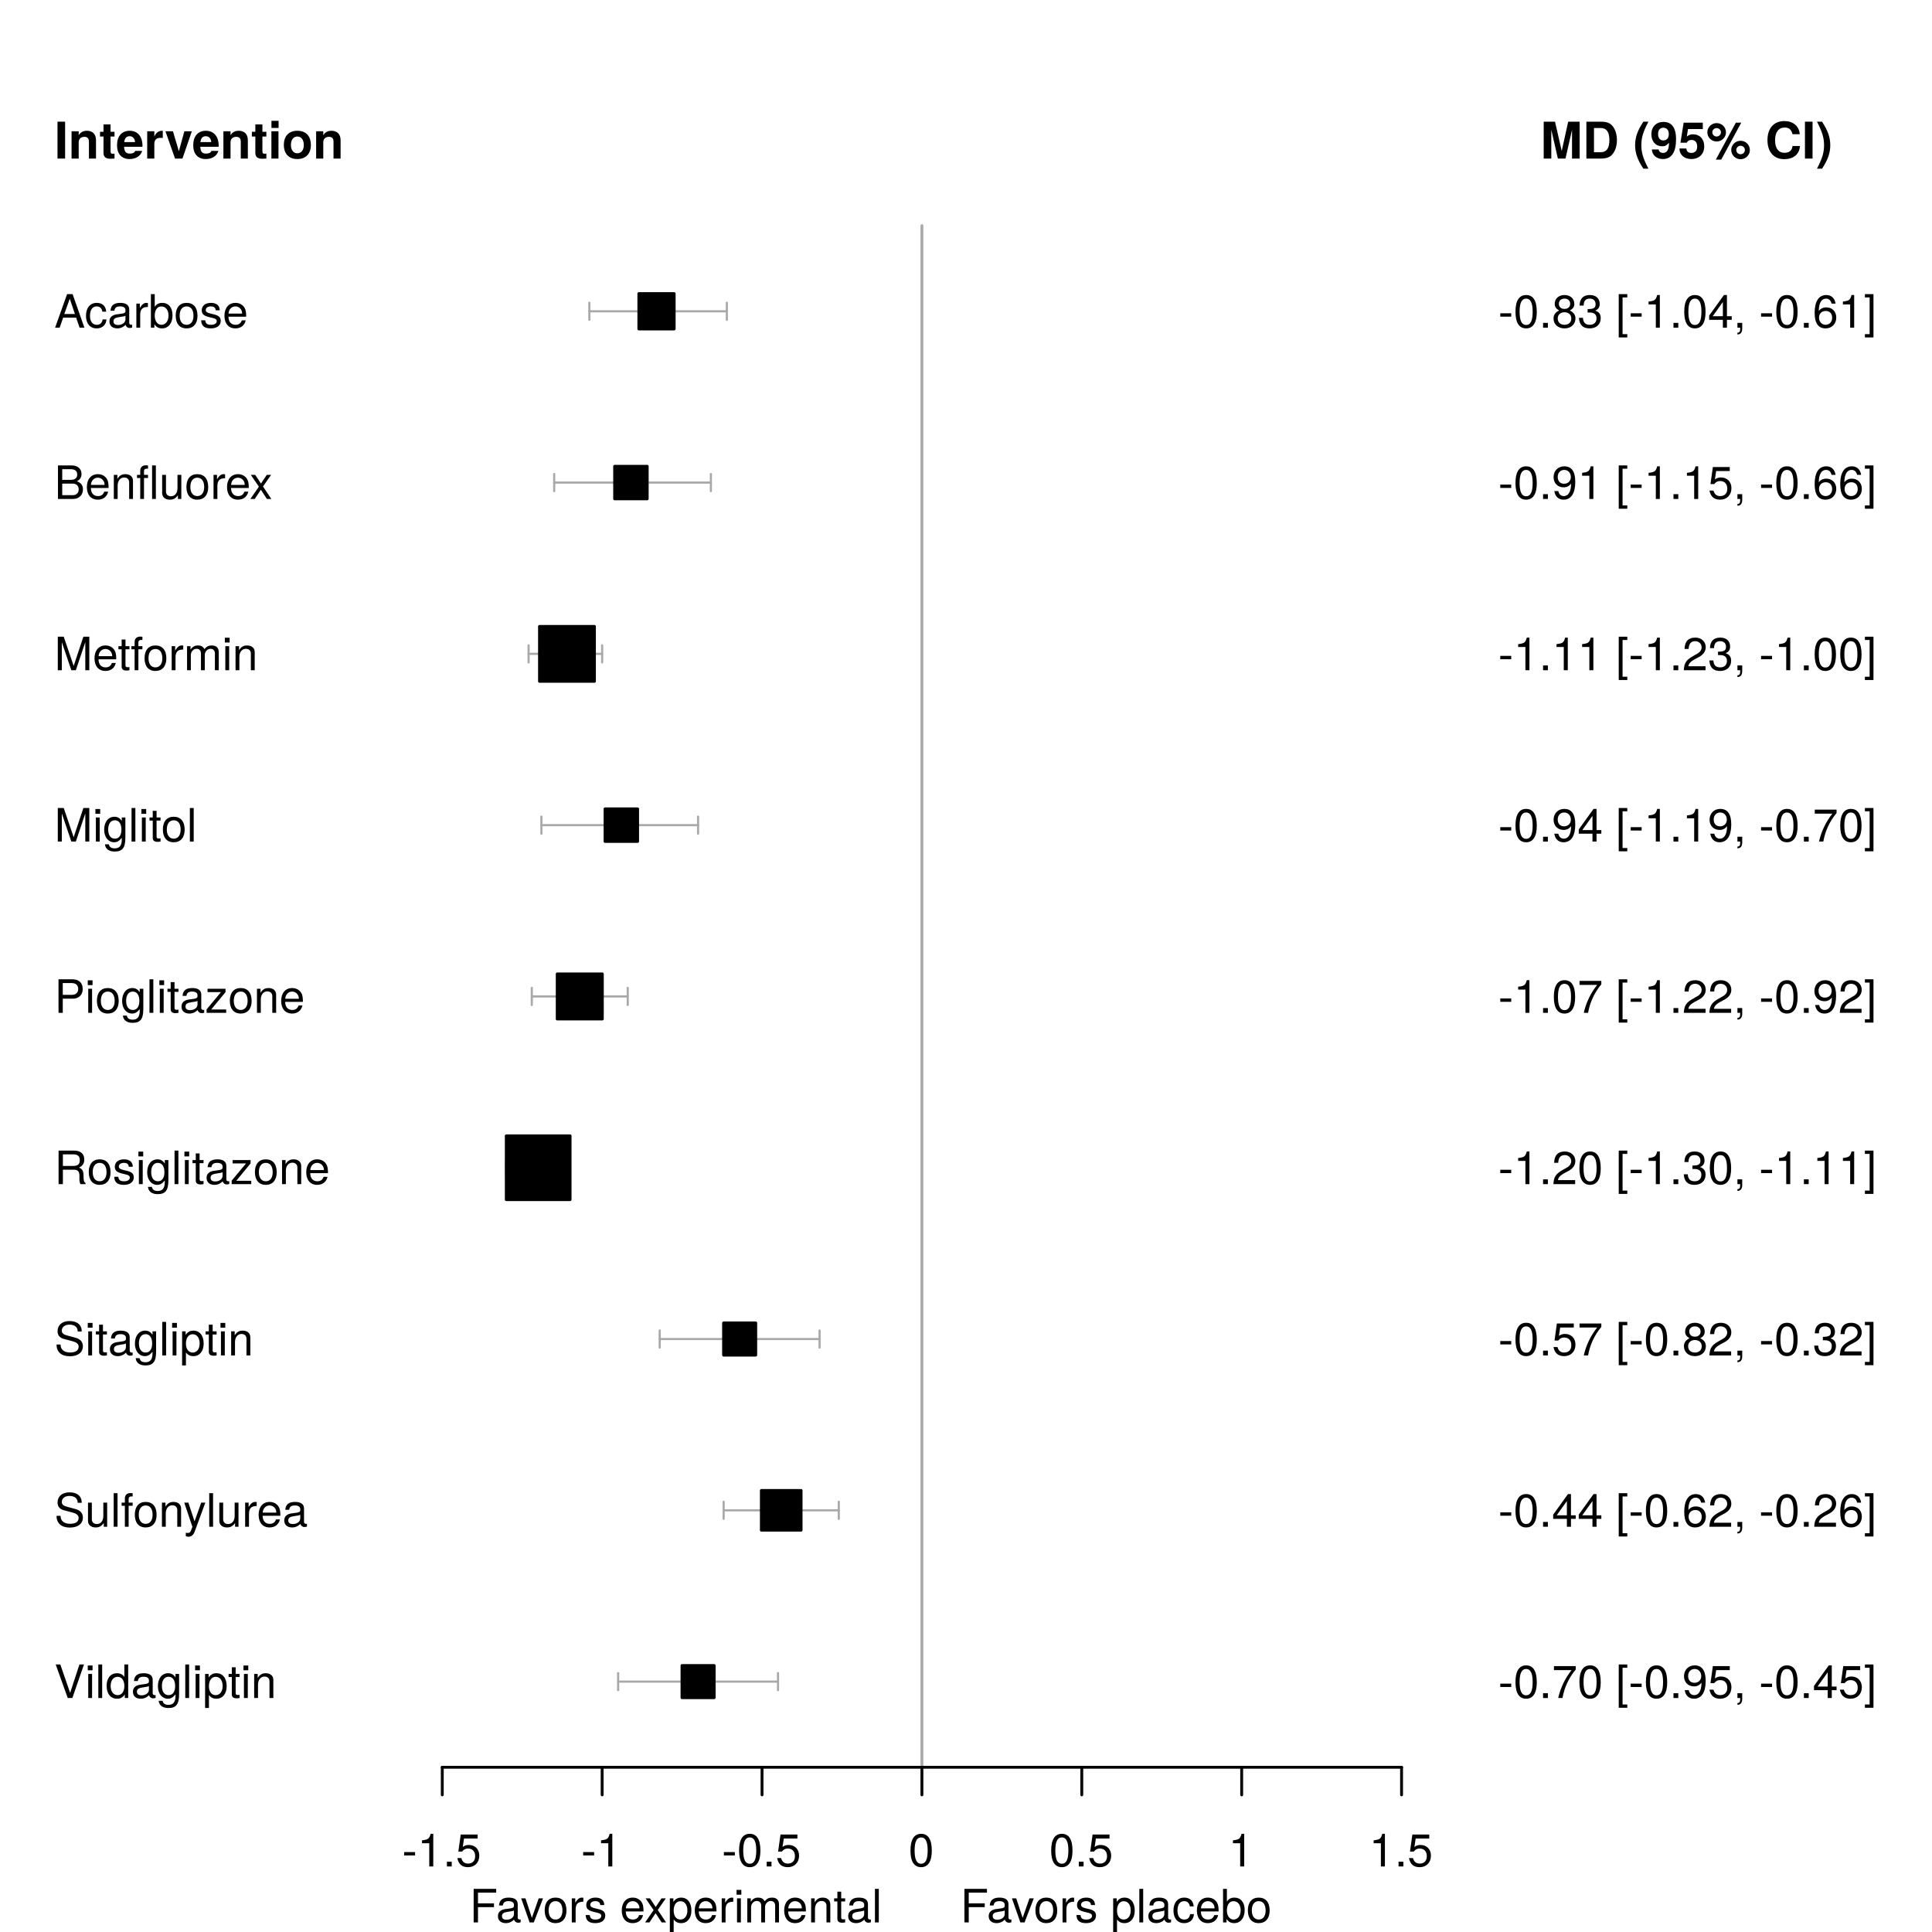 <?xml version="1.0" encoding="UTF-8"?>
<svg xmlns="http://www.w3.org/2000/svg" xmlns:xlink="http://www.w3.org/1999/xlink" width="504pt" height="504pt" viewBox="0 0 504 504" version="1.1">
<defs>
<g>
<symbol overflow="visible" id="glyph0-0">
<path style="stroke:none;" d=""/>
</symbol>
<symbol overflow="visible" id="glyph0-1">
<path style="stroke:none;" d="M 2.812 0 L 2.812 -9.625 L 0.828 -9.625 L 0.828 0 Z M 2.812 0 "/>
</symbol>
<symbol overflow="visible" id="glyph0-2">
<path style="stroke:none;" d="M 7.203 0 L 7.203 -4.781 C 7.203 -6.344 6.344 -7.25 4.812 -7.25 C 3.859 -7.25 3.203 -6.891 2.688 -6.094 L 2.688 -7.125 L 0.828 -7.125 L 0.828 0 L 2.688 0 L 2.688 -4.281 C 2.688 -5.125 3.281 -5.672 4.172 -5.672 C 4.969 -5.672 5.359 -5.234 5.359 -4.391 L 5.359 0 Z M 7.203 0 "/>
</symbol>
<symbol overflow="visible" id="glyph0-3">
<path style="stroke:none;" d="M 3.969 0 L 3.969 -1.297 C 3.797 -1.266 3.688 -1.25 3.547 -1.25 C 3.062 -1.25 2.938 -1.406 2.938 -2.031 L 2.938 -5.75 L 3.969 -5.75 L 3.969 -6.984 L 2.938 -6.984 L 2.938 -8.906 L 1.094 -8.906 L 1.094 -6.984 L 0.188 -6.984 L 0.188 -5.75 L 1.094 -5.75 L 1.094 -1.531 C 1.094 -0.406 1.688 0.047 2.906 0.047 C 3.312 0.047 3.641 0.016 3.969 0 Z M 3.969 0 "/>
</symbol>
<symbol overflow="visible" id="glyph0-4">
<path style="stroke:none;" d="M 6.938 -3.297 C 6.938 -5.75 5.688 -7.25 3.594 -7.25 C 1.547 -7.25 0.297 -5.859 0.297 -3.469 C 0.297 -1.188 1.531 0.125 3.547 0.125 C 5.156 0.125 6.438 -0.609 6.859 -2 L 5.031 -2 C 4.875 -1.484 4.297 -1.297 3.625 -1.297 C 2.75 -1.297 2.188 -1.688 2.141 -3.078 L 6.922 -3.078 Z M 5 -4.297 L 2.172 -4.297 C 2.281 -5.297 2.75 -5.828 3.562 -5.828 C 4.359 -5.828 4.906 -5.328 5 -4.297 Z M 5 -4.297 "/>
</symbol>
<symbol overflow="visible" id="glyph0-5">
<path style="stroke:none;" d="M 4.891 -5.359 L 4.891 -7.234 C 4.781 -7.25 4.719 -7.25 4.656 -7.25 C 3.812 -7.25 3.078 -6.688 2.688 -5.734 L 2.688 -7.125 L 0.828 -7.125 L 0.828 0 L 2.688 0 L 2.688 -3.797 C 2.688 -4.875 3.219 -5.406 4.297 -5.406 C 4.5 -5.406 4.641 -5.406 4.891 -5.359 Z M 4.891 -5.359 "/>
</symbol>
<symbol overflow="visible" id="glyph0-6">
<path style="stroke:none;" d="M 7.078 -7.125 L 5.125 -7.125 L 3.688 -1.922 L 2.141 -7.125 L 0.188 -7.125 L 2.688 0 L 4.625 0 Z M 7.078 -7.125 "/>
</symbol>
<symbol overflow="visible" id="glyph0-7">
<path style="stroke:none;" d="M 2.734 0 L 2.734 -7.125 L 0.891 -7.125 L 0.891 0 Z M 2.766 -7.984 L 2.766 -9.844 L 0.906 -9.844 L 0.906 -7.984 Z M 2.766 -7.984 "/>
</symbol>
<symbol overflow="visible" id="glyph0-8">
<path style="stroke:none;" d="M 7.516 -3.516 C 7.516 -5.922 6.203 -7.25 3.969 -7.25 C 1.797 -7.25 0.469 -5.906 0.469 -3.562 C 0.469 -1.219 1.797 0.125 3.984 0.125 C 6.156 0.125 7.516 -1.234 7.516 -3.516 Z M 5.672 -3.531 C 5.672 -2.203 4.984 -1.375 3.984 -1.375 C 2.984 -1.375 2.312 -2.203 2.312 -3.562 C 2.312 -4.922 2.984 -5.75 3.984 -5.75 C 5 -5.75 5.672 -4.938 5.672 -3.531 Z M 5.672 -3.531 "/>
</symbol>
<symbol overflow="visible" id="glyph0-9">
<path style="stroke:none;" d="M 10.25 0 L 10.25 -9.625 L 7.266 -9.625 L 5.578 -1.969 L 3.828 -9.625 L 0.875 -9.625 L 0.875 0 L 2.859 0 L 2.859 -7.5 L 4.578 0 L 6.562 0 L 8.266 -7.5 L 8.266 0 Z M 10.25 0 "/>
</symbol>
<symbol overflow="visible" id="glyph0-10">
<path style="stroke:none;" d="M 8.984 -4.812 C 8.984 -6.297 8.578 -7.609 7.812 -8.516 C 7.172 -9.297 6.266 -9.625 4.781 -9.625 L 1.016 -9.625 L 1.016 0 L 4.781 0 C 6.25 0 7.156 -0.344 7.812 -1.125 C 8.562 -2.016 8.984 -3.328 8.984 -4.812 Z M 7.016 -4.812 C 7.016 -2.688 6.266 -1.656 4.781 -1.656 L 3 -1.656 L 3 -7.969 L 4.781 -7.969 C 6.266 -7.969 7.016 -6.938 7.016 -4.812 Z M 7.016 -4.812 "/>
</symbol>
<symbol overflow="visible" id="glyph0-11">
<path style="stroke:none;" d=""/>
</symbol>
<symbol overflow="visible" id="glyph0-12">
<path style="stroke:none;" d="M 4 2.641 C 2.594 -0.078 2.156 -1.562 2.156 -3.5 C 2.156 -5.422 2.594 -6.938 4 -9.625 L 2.688 -9.625 C 1.156 -7.344 0.531 -5.516 0.531 -3.5 C 0.531 -1.469 1.156 0.359 2.688 2.641 Z M 4 2.641 "/>
</symbol>
<symbol overflow="visible" id="glyph0-13">
<path style="stroke:none;" d="M 6.812 -5.078 C 6.812 -8.359 5.438 -9.562 3.531 -9.562 C 1.656 -9.562 0.375 -8.312 0.375 -6.359 C 0.375 -4.438 1.5 -3.203 3.172 -3.203 C 4 -3.203 4.312 -3.406 4.969 -4.125 C 4.969 -2.344 4.469 -1.469 3.422 -1.469 C 2.766 -1.469 2.328 -1.828 2.281 -2.375 L 0.5 -2.375 C 0.547 -0.938 1.75 0.125 3.359 0.125 C 5.719 0.125 6.812 -1.766 6.812 -5.078 Z M 4.922 -6.359 C 4.922 -5.328 4.344 -4.734 3.5 -4.734 C 2.656 -4.734 2.125 -5.328 2.125 -6.391 C 2.125 -7.469 2.656 -8.047 3.469 -8.047 C 4.375 -8.047 4.922 -7.453 4.922 -6.359 Z M 4.922 -6.359 "/>
</symbol>
<symbol overflow="visible" id="glyph0-14">
<path style="stroke:none;" d="M 6.828 -3.188 C 6.828 -5.094 5.641 -6.328 3.906 -6.328 C 3.281 -6.328 2.828 -6.172 2.281 -5.75 L 2.594 -7.703 L 6.453 -7.703 L 6.453 -9.359 L 1.453 -9.359 L 0.625 -4.141 L 2.281 -4.141 C 2.484 -4.609 2.906 -4.859 3.469 -4.859 C 4.406 -4.859 4.984 -4.281 4.984 -3.141 C 4.984 -2.047 4.391 -1.469 3.469 -1.469 C 2.672 -1.469 2.172 -1.875 2.172 -2.625 L 0.359 -2.625 C 0.359 -0.984 1.625 0.125 3.453 0.125 C 5.453 0.125 6.828 -1.156 6.828 -3.188 Z M 6.828 -3.188 "/>
</symbol>
<symbol overflow="visible" id="glyph0-15">
<path style="stroke:none;" d="M 5.156 -6.828 C 5.156 -8.188 4.078 -9.25 2.719 -9.25 C 1.391 -9.25 0.297 -8.172 0.297 -6.859 C 0.297 -5.531 1.391 -4.453 2.719 -4.453 C 4.047 -4.453 5.156 -5.531 5.156 -6.828 Z M 3.844 -6.844 C 3.844 -6.25 3.328 -5.75 2.719 -5.75 C 2.094 -5.75 1.594 -6.25 1.594 -6.859 C 1.594 -7.453 2.094 -7.953 2.719 -7.953 C 3.344 -7.953 3.844 -7.453 3.844 -6.844 Z M 9.141 -9.359 L 7.734 -9.359 L 2.516 0.266 L 3.922 0.266 Z M 11.391 -2.203 C 11.391 -3.578 10.328 -4.641 8.969 -4.641 C 7.625 -4.641 6.531 -3.562 6.531 -2.25 C 6.531 -0.906 7.625 0.172 8.969 0.172 C 10.281 0.172 11.391 -0.906 11.391 -2.203 Z M 10.094 -2.219 C 10.094 -1.625 9.578 -1.125 8.969 -1.125 C 8.344 -1.125 7.844 -1.625 7.844 -2.234 C 7.844 -2.844 8.344 -3.344 8.969 -3.344 C 9.578 -3.344 10.094 -2.844 10.094 -2.219 Z M 10.094 -2.219 "/>
</symbol>
<symbol overflow="visible" id="glyph0-16">
<path style="stroke:none;" d="M 9.047 -3.281 L 7.109 -3.281 C 7 -2.062 6.219 -1.5 4.984 -1.5 C 3.453 -1.5 2.562 -2.688 2.562 -4.781 C 2.562 -6.906 3.5 -8.094 5.062 -8.094 C 6.125 -8.094 6.828 -7.609 7.109 -6.359 L 9 -6.359 C 8.828 -8.578 7.156 -9.781 4.984 -9.781 C 2.266 -9.781 0.578 -7.922 0.578 -4.812 C 0.578 -1.719 2.25 0.156 4.938 0.156 C 7.328 0.156 8.922 -1.078 9.047 -3.281 Z M 9.047 -3.281 "/>
</symbol>
<symbol overflow="visible" id="glyph0-17">
<path style="stroke:none;" d="M 3.766 -3.484 C 3.766 -5.516 3.125 -7.344 1.609 -9.625 L 0.297 -9.625 C 1.688 -6.906 2.141 -5.422 2.141 -3.484 C 2.141 -1.562 1.688 -0.047 0.297 2.641 L 1.609 2.641 C 3.125 0.359 3.766 -1.469 3.766 -3.484 Z M 3.766 -3.484 "/>
</symbol>
<symbol overflow="visible" id="glyph1-0">
<path style="stroke:none;" d=""/>
</symbol>
<symbol overflow="visible" id="glyph1-1">
<path style="stroke:none;" d="M 7.844 0 L 4.766 -8.75 L 3.328 -8.75 L 0.203 0 L 1.391 0 L 2.312 -2.625 L 5.688 -2.625 L 6.594 0 Z M 5.375 -3.562 L 2.594 -3.562 L 4.031 -7.547 Z M 5.375 -3.562 "/>
</symbol>
<symbol overflow="visible" id="glyph1-2">
<path style="stroke:none;" d="M 5.719 -2.156 L 4.719 -2.156 C 4.547 -1.156 4.031 -0.75 3.188 -0.75 C 2.078 -0.75 1.422 -1.594 1.422 -3.078 C 1.422 -4.656 2.062 -5.547 3.156 -5.547 C 4 -5.547 4.531 -5.047 4.641 -4.172 L 5.656 -4.172 C 5.531 -5.719 4.578 -6.469 3.172 -6.469 C 1.469 -6.469 0.375 -5.172 0.375 -3.078 C 0.375 -1.062 1.453 0.188 3.156 0.188 C 4.656 0.188 5.609 -0.719 5.719 -2.156 Z M 5.719 -2.156 "/>
</symbol>
<symbol overflow="visible" id="glyph1-3">
<path style="stroke:none;" d="M 6.422 -0.031 L 6.422 -0.781 C 6.312 -0.75 6.266 -0.75 6.203 -0.75 C 5.859 -0.75 5.656 -0.938 5.656 -1.25 L 5.656 -4.75 C 5.656 -5.875 4.844 -6.469 3.297 -6.469 C 1.781 -6.469 0.844 -5.875 0.781 -4.422 L 1.781 -4.422 C 1.875 -5.203 2.328 -5.547 3.266 -5.547 C 4.156 -5.547 4.672 -5.203 4.672 -4.609 L 4.672 -4.344 C 4.672 -3.922 4.422 -3.75 3.625 -3.641 C 2.203 -3.469 1.984 -3.422 1.609 -3.266 C 0.875 -2.969 0.5 -2.406 0.5 -1.625 C 0.5 -0.484 1.297 0.188 2.562 0.188 C 3.375 0.188 4.156 -0.156 4.703 -0.75 C 4.812 -0.266 5.25 0.078 5.734 0.078 C 5.938 0.078 6.094 0.062 6.422 -0.031 Z M 4.672 -2.172 C 4.672 -1.266 3.75 -0.703 2.781 -0.703 C 2 -0.703 1.547 -0.969 1.547 -1.656 C 1.547 -2.312 1.984 -2.609 3.062 -2.766 C 4.109 -2.906 4.328 -2.953 4.672 -3.109 Z M 4.672 -2.172 "/>
</symbol>
<symbol overflow="visible" id="glyph1-4">
<path style="stroke:none;" d="M 3.859 -5.406 L 3.859 -6.438 C 3.688 -6.453 3.594 -6.469 3.469 -6.469 C 2.812 -6.469 2.328 -6.078 1.75 -5.141 L 1.75 -6.281 L 0.844 -6.281 L 0.844 0 L 1.844 0 L 1.844 -3.266 C 1.844 -4.688 2.297 -5.391 3.859 -5.406 Z M 3.859 -5.406 "/>
</symbol>
<symbol overflow="visible" id="glyph1-5">
<path style="stroke:none;" d="M 6.281 -3.219 C 6.281 -5.25 5.25 -6.469 3.594 -6.469 C 2.719 -6.469 2.109 -6.141 1.641 -5.438 L 1.641 -8.75 L 0.641 -8.75 L 0.641 0 L 1.547 0 L 1.547 -0.906 C 2.031 -0.172 2.656 0.188 3.547 0.188 C 5.203 0.188 6.281 -1.172 6.281 -3.219 Z M 5.234 -3.156 C 5.234 -1.734 4.484 -0.75 3.391 -0.75 C 2.344 -0.75 1.641 -1.719 1.641 -3.141 C 1.641 -4.625 2.344 -5.578 3.391 -5.531 C 4.516 -5.531 5.234 -4.562 5.234 -3.156 Z M 5.234 -3.156 "/>
</symbol>
<symbol overflow="visible" id="glyph1-6">
<path style="stroke:none;" d="M 6.125 -3.094 C 6.125 -5.266 5.078 -6.469 3.266 -6.469 C 1.5 -6.469 0.438 -5.25 0.438 -3.141 C 0.438 -1.031 1.484 0.188 3.281 0.188 C 5.047 0.188 6.125 -1.031 6.125 -3.094 Z M 5.078 -3.109 C 5.078 -1.625 4.375 -0.75 3.281 -0.75 C 2.156 -0.75 1.469 -1.625 1.469 -3.141 C 1.469 -4.656 2.156 -5.547 3.281 -5.547 C 4.406 -5.547 5.078 -4.672 5.078 -3.109 Z M 5.078 -3.109 "/>
</symbol>
<symbol overflow="visible" id="glyph1-7">
<path style="stroke:none;" d="M 5.516 -1.766 C 5.516 -2.703 4.984 -3.172 3.734 -3.469 L 2.766 -3.703 C 1.953 -3.891 1.609 -4.156 1.609 -4.594 C 1.609 -5.172 2.125 -5.547 2.938 -5.547 C 3.75 -5.547 4.172 -5.203 4.203 -4.531 L 5.25 -4.531 C 5.25 -5.766 4.422 -6.469 2.969 -6.469 C 1.516 -6.469 0.562 -5.719 0.562 -4.547 C 0.562 -3.562 1.062 -3.094 2.562 -2.734 L 3.484 -2.516 C 4.188 -2.344 4.469 -2.141 4.469 -1.688 C 4.469 -1.094 3.875 -0.75 3 -0.75 C 2.094 -0.75 1.594 -0.953 1.469 -1.922 L 0.406 -1.922 C 0.453 -0.469 1.266 0.188 2.922 0.188 C 4.5 0.188 5.516 -0.547 5.516 -1.766 Z M 5.516 -1.766 "/>
</symbol>
<symbol overflow="visible" id="glyph1-8">
<path style="stroke:none;" d="M 6.156 -2.859 C 6.156 -3.766 6.078 -4.344 5.906 -4.812 C 5.5 -5.844 4.531 -6.469 3.359 -6.469 C 1.609 -6.469 0.484 -5.172 0.484 -3.109 C 0.484 -1.047 1.578 0.188 3.344 0.188 C 4.781 0.188 5.766 -0.641 6.031 -1.906 L 5.016 -1.906 C 4.734 -1.078 4.172 -0.75 3.375 -0.75 C 2.328 -0.75 1.547 -1.422 1.531 -2.859 Z M 5.094 -3.75 C 5.094 -3.75 5.094 -3.703 5.078 -3.672 L 1.547 -3.672 C 1.625 -4.781 2.344 -5.547 3.344 -5.547 C 4.328 -5.547 5.094 -4.734 5.094 -3.75 Z M 5.094 -3.75 "/>
</symbol>
<symbol overflow="visible" id="glyph1-9">
<path style="stroke:none;" d="M 7.469 -2.5 C 7.469 -3.547 7 -4.188 5.875 -4.625 C 6.672 -4.984 7.094 -5.641 7.094 -6.531 C 7.094 -7.797 6.156 -8.75 4.5 -8.75 L 0.953 -8.75 L 0.953 0 L 4.891 0 C 6.469 0 7.469 -1.062 7.469 -2.5 Z M 5.969 -6.375 C 5.969 -5.484 5.453 -4.984 4.219 -4.984 L 2.062 -4.984 L 2.062 -7.766 L 4.219 -7.766 C 5.453 -7.766 5.969 -7.266 5.969 -6.375 Z M 6.359 -2.484 C 6.359 -1.641 5.844 -0.984 4.781 -0.984 L 2.062 -0.984 L 2.062 -4 L 4.781 -4 C 5.844 -4 6.359 -3.344 6.359 -2.484 Z M 6.359 -2.484 "/>
</symbol>
<symbol overflow="visible" id="glyph1-10">
<path style="stroke:none;" d="M 5.844 0 L 5.844 -4.75 C 5.844 -5.797 5.062 -6.469 3.859 -6.469 C 2.922 -6.469 2.312 -6.109 1.766 -5.234 L 1.766 -6.281 L 0.844 -6.281 L 0.844 0 L 1.844 0 L 1.844 -3.469 C 1.844 -4.75 2.531 -5.594 3.547 -5.594 C 4.344 -5.594 4.844 -5.109 4.844 -4.359 L 4.844 0 Z M 5.844 0 "/>
</symbol>
<symbol overflow="visible" id="glyph1-11">
<path style="stroke:none;" d="M 3.094 -5.469 L 3.094 -6.281 L 2.047 -6.281 L 2.047 -7.266 C 2.047 -7.688 2.297 -7.906 2.75 -7.906 C 2.828 -7.906 2.875 -7.906 3.094 -7.891 L 3.094 -8.719 C 2.875 -8.766 2.734 -8.781 2.531 -8.781 C 1.609 -8.781 1.062 -8.25 1.062 -7.359 L 1.062 -6.281 L 0.219 -6.281 L 0.219 -5.469 L 1.062 -5.469 L 1.062 0 L 2.047 0 L 2.047 -5.469 Z M 5.141 0 L 5.141 -8.75 L 4.156 -8.75 L 4.156 0 Z M 5.141 0 "/>
</symbol>
<symbol overflow="visible" id="glyph1-12">
<path style="stroke:none;" d="M 5.781 0 L 5.781 -6.281 L 4.781 -6.281 L 4.781 -2.812 C 4.781 -1.531 4.109 -0.703 3.078 -0.703 C 2.281 -0.703 1.781 -1.172 1.781 -1.938 L 1.781 -6.281 L 0.781 -6.281 L 0.781 -1.531 C 0.781 -0.484 1.562 0.188 2.781 0.188 C 3.703 0.188 4.297 -0.141 4.891 -0.969 L 4.891 0 Z M 5.781 0 "/>
</symbol>
<symbol overflow="visible" id="glyph1-13">
<path style="stroke:none;" d="M 5.672 0 L 3.5 -3.25 L 5.609 -6.281 L 4.484 -6.281 L 2.969 -4.016 L 1.469 -6.281 L 0.328 -6.281 L 2.422 -3.203 L 0.203 0 L 1.344 0 L 2.938 -2.406 L 4.516 0 Z M 5.672 0 "/>
</symbol>
<symbol overflow="visible" id="glyph1-14">
<path style="stroke:none;" d="M 9.125 0 L 9.125 -8.75 L 7.578 -8.75 L 5.047 -1.125 L 2.453 -8.75 L 0.906 -8.75 L 0.906 0 L 1.953 0 L 1.953 -7.328 L 4.438 0 L 5.609 0 L 8.078 -7.328 L 8.078 0 Z M 9.125 0 "/>
</symbol>
<symbol overflow="visible" id="glyph1-15">
<path style="stroke:none;" d="M 3.047 0 L 3.047 -0.844 C 2.922 -0.797 2.766 -0.797 2.562 -0.797 C 2.141 -0.797 2.016 -0.906 2.016 -1.359 L 2.016 -5.469 L 3.047 -5.469 L 3.047 -6.281 L 2.016 -6.281 L 2.016 -8.016 L 1.016 -8.016 L 1.016 -6.281 L 0.172 -6.281 L 0.172 -5.469 L 1.016 -5.469 L 1.016 -0.906 C 1.016 -0.281 1.453 0.078 2.234 0.078 C 2.469 0.078 2.719 0.062 3.047 0 Z M 3.047 0 "/>
</symbol>
<symbol overflow="visible" id="glyph1-16">
<path style="stroke:none;" d="M 3.094 -5.469 L 3.094 -6.281 L 2.047 -6.281 L 2.047 -7.266 C 2.047 -7.688 2.297 -7.906 2.75 -7.906 C 2.828 -7.906 2.875 -7.906 3.094 -7.891 L 3.094 -8.719 C 2.875 -8.766 2.734 -8.781 2.531 -8.781 C 1.609 -8.781 1.062 -8.25 1.062 -7.359 L 1.062 -6.281 L 0.219 -6.281 L 0.219 -5.469 L 1.062 -5.469 L 1.062 0 L 2.047 0 L 2.047 -5.469 Z M 3.094 -5.469 "/>
</symbol>
<symbol overflow="visible" id="glyph1-17">
<path style="stroke:none;" d="M 9.125 0 L 9.125 -4.719 C 9.125 -5.844 8.5 -6.469 7.312 -6.469 C 6.484 -6.469 5.969 -6.219 5.391 -5.516 C 5.016 -6.188 4.516 -6.469 3.703 -6.469 C 2.859 -6.469 2.297 -6.156 1.766 -5.406 L 1.766 -6.281 L 0.859 -6.281 L 0.859 0 L 1.844 0 L 1.844 -3.953 C 1.844 -4.859 2.516 -5.594 3.328 -5.594 C 4.062 -5.594 4.484 -5.141 4.484 -4.328 L 4.484 0 L 5.484 0 L 5.484 -3.953 C 5.484 -4.859 6.156 -5.594 6.969 -5.594 C 7.703 -5.594 8.125 -5.125 8.125 -4.328 L 8.125 0 Z M 9.125 0 "/>
</symbol>
<symbol overflow="visible" id="glyph1-18">
<path style="stroke:none;" d="M 1.844 0 L 1.844 -6.281 L 0.844 -6.281 L 0.844 0 Z M 1.969 -7.234 L 1.969 -8.484 L 0.719 -8.484 L 0.719 -7.234 Z M 1.969 -7.234 "/>
</symbol>
<symbol overflow="visible" id="glyph1-19">
<path style="stroke:none;" d="M 5.875 -1.031 L 5.875 -6.281 L 4.938 -6.281 L 4.938 -5.375 C 4.438 -6.125 3.828 -6.469 3.031 -6.469 C 1.422 -6.469 0.344 -5.125 0.344 -3.078 C 0.344 -1.109 1.469 0.188 2.938 0.188 C 3.734 0.188 4.281 -0.156 4.938 -0.953 L 4.938 -0.531 C 4.938 1.141 4.266 1.781 3.094 1.781 C 2.297 1.781 1.688 1.484 1.578 0.719 L 0.547 0.719 C 0.656 1.906 1.578 2.609 3.062 2.609 C 5.031 2.609 5.875 1.734 5.875 -1.031 Z M 4.844 -3.109 C 4.844 -1.609 4.203 -0.75 3.141 -0.75 C 2.047 -0.75 1.391 -1.625 1.391 -3.141 C 1.391 -4.656 2.062 -5.547 3.125 -5.547 C 4.219 -5.547 4.844 -4.625 4.844 -3.109 Z M 4.844 -3.109 "/>
</symbol>
<symbol overflow="visible" id="glyph1-20">
<path style="stroke:none;" d="M 1.812 0 L 1.812 -8.75 L 0.812 -8.75 L 0.812 0 Z M 1.812 0 "/>
</symbol>
<symbol overflow="visible" id="glyph1-21">
<path style="stroke:none;" d="M 7.406 -6.188 C 7.406 -7.828 6.438 -8.75 4.703 -8.75 L 1.094 -8.75 L 1.094 0 L 2.203 0 L 2.203 -3.703 L 4.953 -3.703 C 6.391 -3.703 7.406 -4.734 7.406 -6.188 Z M 6.234 -6.234 C 6.234 -5.266 5.609 -4.688 4.531 -4.688 L 2.203 -4.688 L 2.203 -7.766 L 4.531 -7.766 C 5.609 -7.766 6.234 -7.188 6.234 -6.234 Z M 6.234 -6.234 "/>
</symbol>
<symbol overflow="visible" id="glyph1-22">
<path style="stroke:none;" d="M 5.484 0 L 5.484 -0.875 L 1.578 -0.875 L 5.312 -5.406 L 5.312 -6.281 L 0.625 -6.281 L 0.625 -5.406 L 4.125 -5.406 L 0.375 -0.906 L 0.375 0 Z M 5.484 0 "/>
</symbol>
<symbol overflow="visible" id="glyph1-23">
<path style="stroke:none;" d="M 8.141 0 L 8.141 -0.281 C 7.734 -0.562 7.625 -0.875 7.625 -2.047 C 7.594 -3.484 7.375 -3.906 6.438 -4.312 C 7.422 -4.797 7.812 -5.406 7.812 -6.406 C 7.812 -7.922 6.859 -8.75 5.141 -8.75 L 1.109 -8.75 L 1.109 0 L 2.234 0 L 2.234 -3.766 L 5.109 -3.766 C 6.094 -3.766 6.562 -3.281 6.547 -2.203 L 6.547 -1.422 C 6.531 -0.891 6.641 -0.359 6.797 0 Z M 6.641 -6.25 C 6.641 -5.219 6.125 -4.75 4.938 -4.75 L 2.234 -4.75 L 2.234 -7.766 L 4.938 -7.766 C 6.188 -7.766 6.641 -7.234 6.641 -6.25 Z M 6.641 -6.25 "/>
</symbol>
<symbol overflow="visible" id="glyph1-24">
<path style="stroke:none;" d="M 7.453 -2.406 C 7.453 -3.484 6.781 -4.266 5.594 -4.594 L 3.391 -5.188 C 2.344 -5.453 1.953 -5.812 1.953 -6.484 C 1.953 -7.375 2.734 -8.031 3.906 -8.031 C 5.297 -8.031 6.094 -7.391 6.094 -6.25 L 7.156 -6.25 C 7.156 -7.969 5.969 -8.969 3.953 -8.969 C 2.031 -8.969 0.844 -7.906 0.844 -6.328 C 0.844 -5.25 1.406 -4.578 2.562 -4.281 L 4.734 -3.703 C 5.828 -3.422 6.344 -2.969 6.344 -2.297 C 6.344 -1.328 5.609 -0.766 4.109 -0.766 C 2.453 -0.766 1.625 -1.594 1.625 -2.844 L 0.578 -2.844 C 0.578 -0.781 1.969 0.219 4.031 0.219 C 6.25 0.219 7.453 -0.844 7.453 -2.406 Z M 7.453 -2.406 "/>
</symbol>
<symbol overflow="visible" id="glyph1-25">
<path style="stroke:none;" d="M 6.281 -3.078 C 6.281 -5.203 5.25 -6.469 3.578 -6.469 C 2.719 -6.469 2.047 -6.078 1.578 -5.344 L 1.578 -6.281 L 0.656 -6.281 L 0.656 2.609 L 1.656 2.609 L 1.656 -0.75 C 2.188 -0.109 2.766 0.188 3.594 0.188 C 5.203 0.188 6.281 -1.078 6.281 -3.078 Z M 5.234 -3.109 C 5.234 -1.688 4.5 -0.75 3.406 -0.75 C 2.359 -0.75 1.656 -1.625 1.656 -3.094 C 1.656 -4.578 2.359 -5.531 3.406 -5.531 C 4.516 -5.531 5.234 -4.609 5.234 -3.109 Z M 5.234 -3.109 "/>
</symbol>
<symbol overflow="visible" id="glyph1-26">
<path style="stroke:none;" d="M 5.734 -6.281 L 4.656 -6.281 L 2.922 -1.391 L 1.312 -6.281 L 0.234 -6.281 L 2.359 0.031 L 1.984 1.016 C 1.812 1.469 1.609 1.625 1.172 1.625 C 1.031 1.625 0.859 1.609 0.641 1.562 L 0.641 2.453 C 0.859 2.562 1.062 2.609 1.312 2.609 C 2.031 2.609 2.609 2.219 2.938 1.312 Z M 5.734 -6.281 "/>
</symbol>
<symbol overflow="visible" id="glyph1-27">
<path style="stroke:none;" d="M 7.734 -8.75 L 6.547 -8.75 L 4.125 -1.344 L 1.562 -8.75 L 0.359 -8.75 L 3.5 0 L 4.703 0 Z M 7.734 -8.75 "/>
</symbol>
<symbol overflow="visible" id="glyph1-28">
<path style="stroke:none;" d="M 5.938 0 L 5.938 -8.75 L 4.938 -8.75 L 4.938 -5.5 C 4.531 -6.125 3.859 -6.469 3.016 -6.469 C 1.375 -6.469 0.312 -5.203 0.312 -3.203 C 0.312 -1.078 1.359 0.188 3.047 0.188 C 3.906 0.188 4.516 -0.141 5.047 -0.922 L 5.047 0 Z M 4.938 -3.125 C 4.938 -1.672 4.25 -0.75 3.188 -0.75 C 2.094 -0.75 1.359 -1.688 1.359 -3.141 C 1.359 -4.609 2.094 -5.531 3.188 -5.531 C 4.266 -5.531 4.938 -4.578 4.938 -3.125 Z M 4.938 -3.125 "/>
</symbol>
<symbol overflow="visible" id="glyph1-29">
<path style="stroke:none;" d="M 3.406 -2.875 L 3.406 -3.75 L 0.547 -3.75 L 0.547 -2.875 Z M 3.406 -2.875 "/>
</symbol>
<symbol overflow="visible" id="glyph1-30">
<path style="stroke:none;" d="M 6.078 -4.094 C 6.078 -7.047 5.141 -8.516 3.297 -8.516 C 1.469 -8.516 0.516 -7.016 0.516 -4.156 C 0.516 -1.297 1.469 0.188 3.297 0.188 C 5.094 0.188 6.078 -1.297 6.078 -4.094 Z M 5 -4.188 C 5 -1.781 4.453 -0.703 3.281 -0.703 C 2.156 -0.703 1.594 -1.828 1.594 -4.156 C 1.594 -6.484 2.156 -7.578 3.297 -7.578 C 4.438 -7.578 5 -6.469 5 -4.188 Z M 5 -4.188 "/>
</symbol>
<symbol overflow="visible" id="glyph1-31">
<path style="stroke:none;" d="M 2.297 0 L 2.297 -1.25 L 1.047 -1.25 L 1.047 0 Z M 2.297 0 "/>
</symbol>
<symbol overflow="visible" id="glyph1-32">
<path style="stroke:none;" d="M 6.156 -2.406 C 6.156 -3.344 5.672 -4.016 4.688 -4.469 C 5.562 -5 5.859 -5.438 5.859 -6.234 C 5.859 -7.578 4.812 -8.516 3.297 -8.516 C 1.797 -8.516 0.75 -7.578 0.75 -6.234 C 0.75 -5.453 1.031 -5.016 1.891 -4.469 C 0.922 -4.016 0.438 -3.344 0.438 -2.406 C 0.438 -0.859 1.625 0.188 3.297 0.188 C 4.984 0.188 6.156 -0.859 6.156 -2.406 Z M 4.781 -6.219 C 4.781 -5.422 4.188 -4.891 3.297 -4.891 C 2.406 -4.891 1.828 -5.422 1.828 -6.234 C 1.828 -7.047 2.406 -7.578 3.297 -7.578 C 4.203 -7.578 4.781 -7.047 4.781 -6.219 Z M 5.078 -2.391 C 5.078 -1.375 4.359 -0.75 3.281 -0.75 C 2.25 -0.75 1.531 -1.391 1.531 -2.391 C 1.531 -3.391 2.25 -4.016 3.297 -4.016 C 4.359 -4.016 5.078 -3.391 5.078 -2.391 Z M 5.078 -2.391 "/>
</symbol>
<symbol overflow="visible" id="glyph1-33">
<path style="stroke:none;" d="M 6.078 -2.469 C 6.078 -3.5 5.656 -4.109 4.625 -4.453 C 5.422 -4.766 5.812 -5.312 5.812 -6.172 C 5.812 -7.625 4.844 -8.516 3.234 -8.516 C 1.516 -8.516 0.594 -7.578 0.562 -5.766 L 1.625 -5.766 C 1.641 -7.016 2.156 -7.578 3.234 -7.578 C 4.172 -7.578 4.734 -7.031 4.734 -6.125 C 4.734 -5.219 4.344 -4.844 2.656 -4.844 L 2.656 -3.953 L 3.234 -3.953 C 4.391 -3.953 4.984 -3.406 4.984 -2.453 C 4.984 -1.391 4.328 -0.75 3.234 -0.75 C 2.078 -0.75 1.516 -1.328 1.438 -2.562 L 0.391 -2.562 C 0.516 -0.672 1.453 0.188 3.188 0.188 C 4.938 0.188 6.078 -0.859 6.078 -2.469 Z M 6.078 -2.469 "/>
</symbol>
<symbol overflow="visible" id="glyph1-34">
<path style="stroke:none;" d=""/>
</symbol>
<symbol overflow="visible" id="glyph1-35">
<path style="stroke:none;" d="M 3 2.547 L 3 1.688 L 1.766 1.688 L 1.766 -7.891 L 3 -7.891 L 3 -8.75 L 0.766 -8.75 L 0.766 2.547 Z M 3 2.547 "/>
</symbol>
<symbol overflow="visible" id="glyph1-36">
<path style="stroke:none;" d="M 4.156 0 L 4.156 -8.516 L 3.469 -8.516 C 3.094 -7.203 2.859 -7.016 1.219 -6.812 L 1.219 -6.062 L 3.109 -6.062 L 3.109 0 Z M 4.156 0 "/>
</symbol>
<symbol overflow="visible" id="glyph1-37">
<path style="stroke:none;" d="M 6.234 -2.047 L 6.234 -2.984 L 4.984 -2.984 L 4.984 -8.516 L 4.203 -8.516 L 0.344 -3.156 L 0.344 -2.047 L 3.922 -2.047 L 3.922 0 L 4.984 0 L 4.984 -2.047 Z M 3.922 -2.984 L 1.266 -2.984 L 3.922 -6.703 Z M 3.922 -2.984 "/>
</symbol>
<symbol overflow="visible" id="glyph1-38">
<path style="stroke:none;" d="M 2.297 0.188 L 2.297 -1.25 L 1.047 -1.25 L 1.047 0 L 1.766 0 L 1.766 0.219 C 1.766 1.047 1.609 1.281 1.047 1.312 L 1.047 1.766 C 1.891 1.766 2.297 1.219 2.297 0.188 Z M 2.297 0.188 "/>
</symbol>
<symbol overflow="visible" id="glyph1-39">
<path style="stroke:none;" d="M 6.156 -2.641 C 6.156 -4.219 5.078 -5.297 3.547 -5.297 C 2.719 -5.297 2.047 -4.969 1.594 -4.344 C 1.609 -6.422 2.281 -7.578 3.484 -7.578 C 4.234 -7.578 4.75 -7.109 4.922 -6.281 L 5.969 -6.281 C 5.766 -7.688 4.859 -8.516 3.562 -8.516 C 1.578 -8.516 0.516 -6.844 0.516 -3.875 C 0.516 -1.219 1.422 0.188 3.375 0.188 C 4.984 0.188 6.156 -0.969 6.156 -2.641 Z M 5.078 -2.562 C 5.078 -1.484 4.359 -0.75 3.391 -0.75 C 2.406 -0.75 1.656 -1.531 1.656 -2.609 C 1.656 -3.672 2.375 -4.359 3.422 -4.359 C 4.438 -4.359 5.078 -3.703 5.078 -2.562 Z M 5.078 -2.562 "/>
</symbol>
<symbol overflow="visible" id="glyph1-40">
<path style="stroke:none;" d="M 2.516 2.547 L 2.516 -8.75 L 0.281 -8.75 L 0.281 -7.891 L 1.516 -7.891 L 1.516 1.688 L 0.281 1.688 L 0.281 2.547 Z M 2.516 2.547 "/>
</symbol>
<symbol overflow="visible" id="glyph1-41">
<path style="stroke:none;" d="M 6.109 -4.453 C 6.109 -7.109 5.188 -8.516 3.234 -8.516 C 1.625 -8.516 0.453 -7.359 0.453 -5.688 C 0.453 -4.109 1.531 -3.031 3.078 -3.031 C 3.875 -3.031 4.469 -3.328 5.016 -3.984 C 5 -1.906 4.328 -0.75 3.125 -0.75 C 2.375 -0.75 1.859 -1.219 1.688 -2.047 L 0.641 -2.047 C 0.844 -0.641 1.75 0.188 3.047 0.188 C 5.047 0.188 6.109 -1.516 6.109 -4.453 Z M 4.953 -5.719 C 4.953 -4.672 4.219 -3.969 3.188 -3.969 C 2.172 -3.969 1.531 -4.625 1.531 -5.766 C 1.531 -6.859 2.25 -7.578 3.234 -7.578 C 4.219 -7.578 4.953 -6.812 4.953 -5.719 Z M 4.953 -5.719 "/>
</symbol>
<symbol overflow="visible" id="glyph1-42">
<path style="stroke:none;" d="M 6.156 -2.812 C 6.156 -4.5 5.047 -5.609 3.406 -5.609 C 2.812 -5.609 2.328 -5.453 1.844 -5.094 L 2.172 -7.281 L 5.719 -7.281 L 5.719 -8.328 L 1.312 -8.328 L 0.688 -3.875 L 1.656 -3.875 C 2.141 -4.469 2.562 -4.672 3.219 -4.672 C 4.359 -4.672 5.078 -3.938 5.078 -2.672 C 5.078 -1.453 4.375 -0.75 3.219 -0.75 C 2.297 -0.75 1.734 -1.219 1.469 -2.188 L 0.422 -2.188 C 0.766 -0.484 1.734 0.188 3.234 0.188 C 4.953 0.188 6.156 -1.016 6.156 -2.812 Z M 6.156 -2.812 "/>
</symbol>
<symbol overflow="visible" id="glyph1-43">
<path style="stroke:none;" d="M 6.125 -6.016 C 6.125 -7.453 5.016 -8.516 3.406 -8.516 C 1.672 -8.516 0.656 -7.625 0.594 -5.562 L 1.656 -5.562 C 1.734 -6.984 2.328 -7.578 3.375 -7.578 C 4.328 -7.578 5.047 -6.906 5.047 -5.984 C 5.047 -5.312 4.656 -4.734 3.906 -4.312 L 2.797 -3.688 C 1.016 -2.672 0.5 -1.875 0.406 0 L 6.078 0 L 6.078 -1.047 L 1.594 -1.047 C 1.703 -1.734 2.094 -2.188 3.125 -2.797 L 4.328 -3.438 C 5.516 -4.078 6.125 -4.969 6.125 -6.016 Z M 6.125 -6.016 "/>
</symbol>
<symbol overflow="visible" id="glyph1-44">
<path style="stroke:none;" d="M 6.234 -7.438 L 6.234 -8.328 L 0.547 -8.328 L 0.547 -7.281 L 5.141 -7.281 C 3.453 -5.141 2.25 -2.656 1.656 0 L 2.781 0 C 3.25 -2.75 4.453 -5.312 6.234 -7.438 Z M 6.234 -7.438 "/>
</symbol>
<symbol overflow="visible" id="glyph1-45">
<path style="stroke:none;" d="M 6.953 -7.766 L 6.953 -8.75 L 1.078 -8.75 L 1.078 0 L 2.203 0 L 2.203 -3.984 L 6.375 -3.984 L 6.375 -4.969 L 2.203 -4.969 L 2.203 -7.766 Z M 6.953 -7.766 "/>
</symbol>
<symbol overflow="visible" id="glyph1-46">
<path style="stroke:none;" d="M 5.828 -6.281 L 4.703 -6.281 L 2.922 -1.188 L 1.25 -6.281 L 0.125 -6.281 L 2.328 0 L 3.422 0 Z M 5.828 -6.281 "/>
</symbol>
</g>
</defs>
<g id="surface6">
<rect x="0" y="0" width="504" height="504" style="fill:rgb(100%,100%,100%);fill-opacity:1;stroke:none;"/>
<g style="fill:rgb(0%,0%,0%);fill-opacity:1;">
  <use xlink:href="#glyph0-1" x="14.172" y="41.365"/>
  <use xlink:href="#glyph0-2" x="17.841" y="41.365"/>
  <use xlink:href="#glyph0-3" x="25.905" y="41.365"/>
  <use xlink:href="#glyph0-4" x="30.234" y="41.365"/>
  <use xlink:href="#glyph0-5" x="37.573" y="41.365"/>
  <use xlink:href="#glyph0-6" x="42.972" y="41.365"/>
  <use xlink:href="#glyph0-4" x="50.112" y="41.365"/>
  <use xlink:href="#glyph0-2" x="57.451" y="41.365"/>
  <use xlink:href="#glyph0-3" x="65.516" y="41.365"/>
  <use xlink:href="#glyph0-7" x="69.911" y="41.365"/>
  <use xlink:href="#glyph0-8" x="73.58" y="41.365"/>
  <use xlink:href="#glyph0-2" x="81.645" y="41.365"/>
</g>
<g style="fill:rgb(0%,0%,0%);fill-opacity:1;">
  <use xlink:href="#glyph1-1" x="14.172" y="85.479"/>
  <use xlink:href="#glyph1-2" x="22.056" y="85.479"/>
  <use xlink:href="#glyph1-3" x="28.056" y="85.479"/>
  <use xlink:href="#glyph1-4" x="34.728" y="85.479"/>
  <use xlink:href="#glyph1-5" x="38.724" y="85.479"/>
  <use xlink:href="#glyph1-6" x="45.396" y="85.479"/>
  <use xlink:href="#glyph1-7" x="52.067" y="85.479"/>
  <use xlink:href="#glyph1-8" x="58.067" y="85.479"/>
</g>
<g style="fill:rgb(0%,0%,0%);fill-opacity:1;">
  <use xlink:href="#glyph1-9" x="14.172" y="130.163"/>
  <use xlink:href="#glyph1-8" x="22.176" y="130.163"/>
  <use xlink:href="#glyph1-10" x="28.848" y="130.163"/>
  <use xlink:href="#glyph1-11" x="35.52" y="130.163"/>
  <use xlink:href="#glyph1-12" x="41.52" y="130.163"/>
  <use xlink:href="#glyph1-6" x="48.191" y="130.163"/>
  <use xlink:href="#glyph1-4" x="54.863" y="130.163"/>
  <use xlink:href="#glyph1-8" x="58.739" y="130.163"/>
  <use xlink:href="#glyph1-13" x="65.11" y="130.163"/>
</g>
<g style="fill:rgb(0%,0%,0%);fill-opacity:1;">
  <use xlink:href="#glyph1-14" x="14.172" y="174.847"/>
  <use xlink:href="#glyph1-8" x="24.168" y="174.847"/>
  <use xlink:href="#glyph1-15" x="30.72" y="174.847"/>
  <use xlink:href="#glyph1-16" x="34.056" y="174.847"/>
  <use xlink:href="#glyph1-6" x="37.271" y="174.847"/>
  <use xlink:href="#glyph1-4" x="43.943" y="174.847"/>
  <use xlink:href="#glyph1-17" x="47.939" y="174.847"/>
  <use xlink:href="#glyph1-18" x="57.936" y="174.847"/>
  <use xlink:href="#glyph1-10" x="60.6" y="174.847"/>
</g>
<g style="fill:rgb(0%,0%,0%);fill-opacity:1;">
  <use xlink:href="#glyph1-14" x="14.172" y="219.534"/>
  <use xlink:href="#glyph1-18" x="24.168" y="219.534"/>
  <use xlink:href="#glyph1-19" x="26.832" y="219.534"/>
  <use xlink:href="#glyph1-20" x="33.504" y="219.534"/>
  <use xlink:href="#glyph1-18" x="36.168" y="219.534"/>
  <use xlink:href="#glyph1-15" x="38.832" y="219.534"/>
  <use xlink:href="#glyph1-6" x="42.048" y="219.534"/>
  <use xlink:href="#glyph1-20" x="48.72" y="219.534"/>
</g>
<g style="fill:rgb(0%,0%,0%);fill-opacity:1;">
  <use xlink:href="#glyph1-21" x="14.172" y="264.218"/>
  <use xlink:href="#glyph1-18" x="22.176" y="264.218"/>
  <use xlink:href="#glyph1-6" x="24.84" y="264.218"/>
  <use xlink:href="#glyph1-19" x="31.512" y="264.218"/>
  <use xlink:href="#glyph1-20" x="38.184" y="264.218"/>
  <use xlink:href="#glyph1-18" x="40.848" y="264.218"/>
  <use xlink:href="#glyph1-15" x="43.512" y="264.218"/>
  <use xlink:href="#glyph1-3" x="46.848" y="264.218"/>
  <use xlink:href="#glyph1-22" x="53.52" y="264.218"/>
  <use xlink:href="#glyph1-6" x="59.52" y="264.218"/>
  <use xlink:href="#glyph1-10" x="66.191" y="264.218"/>
  <use xlink:href="#glyph1-8" x="72.863" y="264.218"/>
</g>
<g style="fill:rgb(0%,0%,0%);fill-opacity:1;">
  <use xlink:href="#glyph1-23" x="14.172" y="308.905"/>
  <use xlink:href="#glyph1-6" x="22.716" y="308.905"/>
  <use xlink:href="#glyph1-7" x="29.388" y="308.905"/>
  <use xlink:href="#glyph1-18" x="35.388" y="308.905"/>
  <use xlink:href="#glyph1-19" x="38.052" y="308.905"/>
  <use xlink:href="#glyph1-20" x="44.724" y="308.905"/>
  <use xlink:href="#glyph1-18" x="47.388" y="308.905"/>
  <use xlink:href="#glyph1-15" x="50.052" y="308.905"/>
  <use xlink:href="#glyph1-3" x="53.388" y="308.905"/>
  <use xlink:href="#glyph1-22" x="60.06" y="308.905"/>
  <use xlink:href="#glyph1-6" x="66.06" y="308.905"/>
  <use xlink:href="#glyph1-10" x="72.731" y="308.905"/>
  <use xlink:href="#glyph1-8" x="79.403" y="308.905"/>
</g>
<g style="fill:rgb(0%,0%,0%);fill-opacity:1;">
  <use xlink:href="#glyph1-24" x="14.172" y="353.589"/>
  <use xlink:href="#glyph1-18" x="22.176" y="353.589"/>
  <use xlink:href="#glyph1-15" x="24.84" y="353.589"/>
  <use xlink:href="#glyph1-3" x="28.176" y="353.589"/>
  <use xlink:href="#glyph1-19" x="34.848" y="353.589"/>
  <use xlink:href="#glyph1-20" x="41.52" y="353.589"/>
  <use xlink:href="#glyph1-18" x="44.184" y="353.589"/>
  <use xlink:href="#glyph1-25" x="46.848" y="353.589"/>
  <use xlink:href="#glyph1-15" x="53.459" y="353.589"/>
  <use xlink:href="#glyph1-18" x="56.795" y="353.589"/>
  <use xlink:href="#glyph1-10" x="59.459" y="353.589"/>
</g>
<g style="fill:rgb(0%,0%,0%);fill-opacity:1;">
  <use xlink:href="#glyph1-24" x="14.172" y="398.276"/>
  <use xlink:href="#glyph1-12" x="22.176" y="398.276"/>
  <use xlink:href="#glyph1-20" x="28.848" y="398.276"/>
  <use xlink:href="#glyph1-16" x="31.512" y="398.276"/>
  <use xlink:href="#glyph1-6" x="34.728" y="398.276"/>
  <use xlink:href="#glyph1-10" x="41.399" y="398.276"/>
  <use xlink:href="#glyph1-26" x="47.831" y="398.276"/>
  <use xlink:href="#glyph1-20" x="53.771" y="398.276"/>
  <use xlink:href="#glyph1-12" x="56.435" y="398.276"/>
  <use xlink:href="#glyph1-4" x="63.106" y="398.276"/>
  <use xlink:href="#glyph1-8" x="66.982" y="398.276"/>
  <use xlink:href="#glyph1-3" x="73.654" y="398.276"/>
</g>
<g style="fill:rgb(0%,0%,0%);fill-opacity:1;">
  <use xlink:href="#glyph1-27" x="14.172" y="442.96"/>
  <use xlink:href="#glyph1-18" x="22.176" y="442.96"/>
  <use xlink:href="#glyph1-20" x="24.84" y="442.96"/>
  <use xlink:href="#glyph1-28" x="27.504" y="442.96"/>
  <use xlink:href="#glyph1-3" x="34.176" y="442.96"/>
  <use xlink:href="#glyph1-19" x="40.848" y="442.96"/>
  <use xlink:href="#glyph1-20" x="47.52" y="442.96"/>
  <use xlink:href="#glyph1-18" x="50.184" y="442.96"/>
  <use xlink:href="#glyph1-25" x="52.848" y="442.96"/>
  <use xlink:href="#glyph1-15" x="59.459" y="442.96"/>
  <use xlink:href="#glyph1-18" x="62.795" y="442.96"/>
  <use xlink:href="#glyph1-10" x="65.459" y="442.96"/>
</g>
<g style="fill:rgb(0%,0%,0%);fill-opacity:1;">
  <use xlink:href="#glyph0-9" x="401.828" y="41.365"/>
  <use xlink:href="#glyph0-10" x="412.823" y="41.365"/>
  <use xlink:href="#glyph0-11" x="422.354" y="41.365"/>
  <use xlink:href="#glyph0-12" x="426.022" y="41.365"/>
  <use xlink:href="#glyph0-13" x="430.418" y="41.365"/>
  <use xlink:href="#glyph0-14" x="437.757" y="41.365"/>
  <use xlink:href="#glyph0-15" x="445.096" y="41.365"/>
  <use xlink:href="#glyph0-11" x="456.83" y="41.365"/>
  <use xlink:href="#glyph0-16" x="460.499" y="41.365"/>
  <use xlink:href="#glyph0-1" x="470.029" y="41.365"/>
  <use xlink:href="#glyph0-17" x="473.698" y="41.365"/>
</g>
<g style="fill:rgb(0%,0%,0%);fill-opacity:1;">
  <use xlink:href="#glyph1-29" x="390.828" y="85.479"/>
  <use xlink:href="#glyph1-30" x="394.824" y="85.479"/>
  <use xlink:href="#glyph1-31" x="401.496" y="85.479"/>
  <use xlink:href="#glyph1-32" x="404.832" y="85.479"/>
  <use xlink:href="#glyph1-33" x="411.504" y="85.479"/>
  <use xlink:href="#glyph1-34" x="418.176" y="85.479"/>
  <use xlink:href="#glyph1-35" x="421.512" y="85.479"/>
  <use xlink:href="#glyph1-29" x="424.848" y="85.479"/>
  <use xlink:href="#glyph1-36" x="428.844" y="85.479"/>
  <use xlink:href="#glyph1-31" x="435.516" y="85.479"/>
  <use xlink:href="#glyph1-30" x="438.852" y="85.479"/>
  <use xlink:href="#glyph1-37" x="445.523" y="85.479"/>
  <use xlink:href="#glyph1-38" x="452.195" y="85.479"/>
  <use xlink:href="#glyph1-34" x="455.531" y="85.479"/>
  <use xlink:href="#glyph1-29" x="458.867" y="85.479"/>
  <use xlink:href="#glyph1-30" x="462.863" y="85.479"/>
  <use xlink:href="#glyph1-31" x="469.535" y="85.479"/>
  <use xlink:href="#glyph1-39" x="472.871" y="85.479"/>
  <use xlink:href="#glyph1-36" x="479.543" y="85.479"/>
  <use xlink:href="#glyph1-40" x="486.215" y="85.479"/>
</g>
<g style="fill:rgb(0%,0%,0%);fill-opacity:1;">
  <use xlink:href="#glyph1-29" x="390.828" y="130.163"/>
  <use xlink:href="#glyph1-30" x="394.824" y="130.163"/>
  <use xlink:href="#glyph1-31" x="401.496" y="130.163"/>
  <use xlink:href="#glyph1-41" x="404.832" y="130.163"/>
  <use xlink:href="#glyph1-36" x="411.504" y="130.163"/>
  <use xlink:href="#glyph1-34" x="418.176" y="130.163"/>
  <use xlink:href="#glyph1-35" x="421.512" y="130.163"/>
  <use xlink:href="#glyph1-29" x="424.848" y="130.163"/>
  <use xlink:href="#glyph1-36" x="428.844" y="130.163"/>
  <use xlink:href="#glyph1-31" x="435.516" y="130.163"/>
  <use xlink:href="#glyph1-36" x="438.852" y="130.163"/>
  <use xlink:href="#glyph1-42" x="445.523" y="130.163"/>
  <use xlink:href="#glyph1-38" x="452.195" y="130.163"/>
  <use xlink:href="#glyph1-34" x="455.531" y="130.163"/>
  <use xlink:href="#glyph1-29" x="458.867" y="130.163"/>
  <use xlink:href="#glyph1-30" x="462.863" y="130.163"/>
  <use xlink:href="#glyph1-31" x="469.535" y="130.163"/>
  <use xlink:href="#glyph1-39" x="472.871" y="130.163"/>
  <use xlink:href="#glyph1-39" x="479.543" y="130.163"/>
  <use xlink:href="#glyph1-40" x="486.215" y="130.163"/>
</g>
<g style="fill:rgb(0%,0%,0%);fill-opacity:1;">
  <use xlink:href="#glyph1-29" x="390.828" y="174.847"/>
  <use xlink:href="#glyph1-36" x="394.824" y="174.847"/>
  <use xlink:href="#glyph1-31" x="401.496" y="174.847"/>
  <use xlink:href="#glyph1-36" x="404.832" y="174.847"/>
  <use xlink:href="#glyph1-36" x="411.504" y="174.847"/>
  <use xlink:href="#glyph1-34" x="418.176" y="174.847"/>
  <use xlink:href="#glyph1-35" x="421.512" y="174.847"/>
  <use xlink:href="#glyph1-29" x="424.848" y="174.847"/>
  <use xlink:href="#glyph1-36" x="428.844" y="174.847"/>
  <use xlink:href="#glyph1-31" x="435.516" y="174.847"/>
  <use xlink:href="#glyph1-43" x="438.852" y="174.847"/>
  <use xlink:href="#glyph1-33" x="445.523" y="174.847"/>
  <use xlink:href="#glyph1-38" x="452.195" y="174.847"/>
  <use xlink:href="#glyph1-34" x="455.531" y="174.847"/>
  <use xlink:href="#glyph1-29" x="458.867" y="174.847"/>
  <use xlink:href="#glyph1-36" x="462.863" y="174.847"/>
  <use xlink:href="#glyph1-31" x="469.535" y="174.847"/>
  <use xlink:href="#glyph1-30" x="472.871" y="174.847"/>
  <use xlink:href="#glyph1-30" x="479.543" y="174.847"/>
  <use xlink:href="#glyph1-40" x="486.215" y="174.847"/>
</g>
<g style="fill:rgb(0%,0%,0%);fill-opacity:1;">
  <use xlink:href="#glyph1-29" x="390.828" y="219.534"/>
  <use xlink:href="#glyph1-30" x="394.824" y="219.534"/>
  <use xlink:href="#glyph1-31" x="401.496" y="219.534"/>
  <use xlink:href="#glyph1-41" x="404.832" y="219.534"/>
  <use xlink:href="#glyph1-37" x="411.504" y="219.534"/>
  <use xlink:href="#glyph1-34" x="418.176" y="219.534"/>
  <use xlink:href="#glyph1-35" x="421.512" y="219.534"/>
  <use xlink:href="#glyph1-29" x="424.848" y="219.534"/>
  <use xlink:href="#glyph1-36" x="428.844" y="219.534"/>
  <use xlink:href="#glyph1-31" x="435.516" y="219.534"/>
  <use xlink:href="#glyph1-36" x="438.852" y="219.534"/>
  <use xlink:href="#glyph1-41" x="445.523" y="219.534"/>
  <use xlink:href="#glyph1-38" x="452.195" y="219.534"/>
  <use xlink:href="#glyph1-34" x="455.531" y="219.534"/>
  <use xlink:href="#glyph1-29" x="458.867" y="219.534"/>
  <use xlink:href="#glyph1-30" x="462.863" y="219.534"/>
  <use xlink:href="#glyph1-31" x="469.535" y="219.534"/>
  <use xlink:href="#glyph1-44" x="472.871" y="219.534"/>
  <use xlink:href="#glyph1-30" x="479.543" y="219.534"/>
  <use xlink:href="#glyph1-40" x="486.215" y="219.534"/>
</g>
<g style="fill:rgb(0%,0%,0%);fill-opacity:1;">
  <use xlink:href="#glyph1-29" x="390.828" y="264.218"/>
  <use xlink:href="#glyph1-36" x="394.824" y="264.218"/>
  <use xlink:href="#glyph1-31" x="401.496" y="264.218"/>
  <use xlink:href="#glyph1-30" x="404.832" y="264.218"/>
  <use xlink:href="#glyph1-44" x="411.504" y="264.218"/>
  <use xlink:href="#glyph1-34" x="418.176" y="264.218"/>
  <use xlink:href="#glyph1-35" x="421.512" y="264.218"/>
  <use xlink:href="#glyph1-29" x="424.848" y="264.218"/>
  <use xlink:href="#glyph1-36" x="428.844" y="264.218"/>
  <use xlink:href="#glyph1-31" x="435.516" y="264.218"/>
  <use xlink:href="#glyph1-43" x="438.852" y="264.218"/>
  <use xlink:href="#glyph1-43" x="445.523" y="264.218"/>
  <use xlink:href="#glyph1-38" x="452.195" y="264.218"/>
  <use xlink:href="#glyph1-34" x="455.531" y="264.218"/>
  <use xlink:href="#glyph1-29" x="458.867" y="264.218"/>
  <use xlink:href="#glyph1-30" x="462.863" y="264.218"/>
  <use xlink:href="#glyph1-31" x="469.535" y="264.218"/>
  <use xlink:href="#glyph1-41" x="472.871" y="264.218"/>
  <use xlink:href="#glyph1-43" x="479.543" y="264.218"/>
  <use xlink:href="#glyph1-40" x="486.215" y="264.218"/>
</g>
<g style="fill:rgb(0%,0%,0%);fill-opacity:1;">
  <use xlink:href="#glyph1-29" x="390.828" y="308.905"/>
  <use xlink:href="#glyph1-36" x="394.824" y="308.905"/>
  <use xlink:href="#glyph1-31" x="401.496" y="308.905"/>
  <use xlink:href="#glyph1-43" x="404.832" y="308.905"/>
  <use xlink:href="#glyph1-30" x="411.504" y="308.905"/>
  <use xlink:href="#glyph1-34" x="418.176" y="308.905"/>
  <use xlink:href="#glyph1-35" x="421.512" y="308.905"/>
  <use xlink:href="#glyph1-29" x="424.848" y="308.905"/>
  <use xlink:href="#glyph1-36" x="428.844" y="308.905"/>
  <use xlink:href="#glyph1-31" x="435.516" y="308.905"/>
  <use xlink:href="#glyph1-33" x="438.852" y="308.905"/>
  <use xlink:href="#glyph1-30" x="445.523" y="308.905"/>
  <use xlink:href="#glyph1-38" x="452.195" y="308.905"/>
  <use xlink:href="#glyph1-34" x="455.531" y="308.905"/>
  <use xlink:href="#glyph1-29" x="458.867" y="308.905"/>
  <use xlink:href="#glyph1-36" x="462.863" y="308.905"/>
  <use xlink:href="#glyph1-31" x="469.535" y="308.905"/>
  <use xlink:href="#glyph1-36" x="472.871" y="308.905"/>
  <use xlink:href="#glyph1-36" x="479.543" y="308.905"/>
  <use xlink:href="#glyph1-40" x="486.215" y="308.905"/>
</g>
<g style="fill:rgb(0%,0%,0%);fill-opacity:1;">
  <use xlink:href="#glyph1-29" x="390.828" y="353.589"/>
  <use xlink:href="#glyph1-30" x="394.824" y="353.589"/>
  <use xlink:href="#glyph1-31" x="401.496" y="353.589"/>
  <use xlink:href="#glyph1-42" x="404.832" y="353.589"/>
  <use xlink:href="#glyph1-44" x="411.504" y="353.589"/>
  <use xlink:href="#glyph1-34" x="418.176" y="353.589"/>
  <use xlink:href="#glyph1-35" x="421.512" y="353.589"/>
  <use xlink:href="#glyph1-29" x="424.848" y="353.589"/>
  <use xlink:href="#glyph1-30" x="428.844" y="353.589"/>
  <use xlink:href="#glyph1-31" x="435.516" y="353.589"/>
  <use xlink:href="#glyph1-32" x="438.852" y="353.589"/>
  <use xlink:href="#glyph1-43" x="445.523" y="353.589"/>
  <use xlink:href="#glyph1-38" x="452.195" y="353.589"/>
  <use xlink:href="#glyph1-34" x="455.531" y="353.589"/>
  <use xlink:href="#glyph1-29" x="458.867" y="353.589"/>
  <use xlink:href="#glyph1-30" x="462.863" y="353.589"/>
  <use xlink:href="#glyph1-31" x="469.535" y="353.589"/>
  <use xlink:href="#glyph1-33" x="472.871" y="353.589"/>
  <use xlink:href="#glyph1-43" x="479.543" y="353.589"/>
  <use xlink:href="#glyph1-40" x="486.215" y="353.589"/>
</g>
<g style="fill:rgb(0%,0%,0%);fill-opacity:1;">
  <use xlink:href="#glyph1-29" x="390.828" y="398.276"/>
  <use xlink:href="#glyph1-30" x="394.824" y="398.276"/>
  <use xlink:href="#glyph1-31" x="401.496" y="398.276"/>
  <use xlink:href="#glyph1-37" x="404.832" y="398.276"/>
  <use xlink:href="#glyph1-37" x="411.504" y="398.276"/>
  <use xlink:href="#glyph1-34" x="418.176" y="398.276"/>
  <use xlink:href="#glyph1-35" x="421.512" y="398.276"/>
  <use xlink:href="#glyph1-29" x="424.848" y="398.276"/>
  <use xlink:href="#glyph1-30" x="428.844" y="398.276"/>
  <use xlink:href="#glyph1-31" x="435.516" y="398.276"/>
  <use xlink:href="#glyph1-39" x="438.852" y="398.276"/>
  <use xlink:href="#glyph1-43" x="445.523" y="398.276"/>
  <use xlink:href="#glyph1-38" x="452.195" y="398.276"/>
  <use xlink:href="#glyph1-34" x="455.531" y="398.276"/>
  <use xlink:href="#glyph1-29" x="458.867" y="398.276"/>
  <use xlink:href="#glyph1-30" x="462.863" y="398.276"/>
  <use xlink:href="#glyph1-31" x="469.535" y="398.276"/>
  <use xlink:href="#glyph1-43" x="472.871" y="398.276"/>
  <use xlink:href="#glyph1-39" x="479.543" y="398.276"/>
  <use xlink:href="#glyph1-40" x="486.215" y="398.276"/>
</g>
<g style="fill:rgb(0%,0%,0%);fill-opacity:1;">
  <use xlink:href="#glyph1-29" x="390.828" y="442.96"/>
  <use xlink:href="#glyph1-30" x="394.824" y="442.96"/>
  <use xlink:href="#glyph1-31" x="401.496" y="442.96"/>
  <use xlink:href="#glyph1-44" x="404.832" y="442.96"/>
  <use xlink:href="#glyph1-30" x="411.504" y="442.96"/>
  <use xlink:href="#glyph1-34" x="418.176" y="442.96"/>
  <use xlink:href="#glyph1-35" x="421.512" y="442.96"/>
  <use xlink:href="#glyph1-29" x="424.848" y="442.96"/>
  <use xlink:href="#glyph1-30" x="428.844" y="442.96"/>
  <use xlink:href="#glyph1-31" x="435.516" y="442.96"/>
  <use xlink:href="#glyph1-41" x="438.852" y="442.96"/>
  <use xlink:href="#glyph1-42" x="445.523" y="442.96"/>
  <use xlink:href="#glyph1-38" x="452.195" y="442.96"/>
  <use xlink:href="#glyph1-34" x="455.531" y="442.96"/>
  <use xlink:href="#glyph1-29" x="458.867" y="442.96"/>
  <use xlink:href="#glyph1-30" x="462.863" y="442.96"/>
  <use xlink:href="#glyph1-31" x="469.535" y="442.96"/>
  <use xlink:href="#glyph1-37" x="472.871" y="442.96"/>
  <use xlink:href="#glyph1-42" x="479.543" y="442.96"/>
  <use xlink:href="#glyph1-40" x="486.215" y="442.96"/>
</g>
<path style="fill:none;stroke-width:0.75;stroke-linecap:round;stroke-linejoin:round;stroke:rgb(66.275%,66.275%,66.275%);stroke-opacity:1;stroke-miterlimit:10;" d="M 240.5 461.027 L 240.5 58.859 "/>
<path style="fill:none;stroke-width:0.75;stroke-linecap:round;stroke-linejoin:round;stroke:rgb(0%,0%,0%);stroke-opacity:1;stroke-miterlimit:10;" d="M 115.375 461.027 L 365.625 461.027 "/>
<path style="fill:none;stroke-width:0.75;stroke-linecap:round;stroke-linejoin:round;stroke:rgb(0%,0%,0%);stroke-opacity:1;stroke-miterlimit:10;" d="M 115.375 461.027 L 115.375 468.227 "/>
<path style="fill:none;stroke-width:0.75;stroke-linecap:round;stroke-linejoin:round;stroke:rgb(0%,0%,0%);stroke-opacity:1;stroke-miterlimit:10;" d="M 157.082 461.027 L 157.082 468.227 "/>
<path style="fill:none;stroke-width:0.75;stroke-linecap:round;stroke-linejoin:round;stroke:rgb(0%,0%,0%);stroke-opacity:1;stroke-miterlimit:10;" d="M 198.793 461.027 L 198.793 468.227 "/>
<path style="fill:none;stroke-width:0.75;stroke-linecap:round;stroke-linejoin:round;stroke:rgb(0%,0%,0%);stroke-opacity:1;stroke-miterlimit:10;" d="M 240.5 461.027 L 240.5 468.227 "/>
<path style="fill:none;stroke-width:0.75;stroke-linecap:round;stroke-linejoin:round;stroke:rgb(0%,0%,0%);stroke-opacity:1;stroke-miterlimit:10;" d="M 282.207 461.027 L 282.207 468.227 "/>
<path style="fill:none;stroke-width:0.75;stroke-linecap:round;stroke-linejoin:round;stroke:rgb(0%,0%,0%);stroke-opacity:1;stroke-miterlimit:10;" d="M 323.918 461.027 L 323.918 468.227 "/>
<path style="fill:none;stroke-width:0.75;stroke-linecap:round;stroke-linejoin:round;stroke:rgb(0%,0%,0%);stroke-opacity:1;stroke-miterlimit:10;" d="M 365.625 461.027 L 365.625 468.227 "/>
<g style="fill:rgb(0%,0%,0%);fill-opacity:1;">
  <use xlink:href="#glyph1-29" x="104.875" y="486.901"/>
  <use xlink:href="#glyph1-36" x="108.871" y="486.901"/>
  <use xlink:href="#glyph1-31" x="115.543" y="486.901"/>
  <use xlink:href="#glyph1-42" x="118.879" y="486.901"/>
</g>
<g style="fill:rgb(0%,0%,0%);fill-opacity:1;">
  <use xlink:href="#glyph1-29" x="151.582" y="486.901"/>
  <use xlink:href="#glyph1-36" x="155.578" y="486.901"/>
</g>
<g style="fill:rgb(0%,0%,0%);fill-opacity:1;">
  <use xlink:href="#glyph1-29" x="188.293" y="486.901"/>
  <use xlink:href="#glyph1-30" x="192.289" y="486.901"/>
  <use xlink:href="#glyph1-31" x="198.961" y="486.901"/>
  <use xlink:href="#glyph1-42" x="202.297" y="486.901"/>
</g>
<g style="fill:rgb(0%,0%,0%);fill-opacity:1;">
  <use xlink:href="#glyph1-30" x="237" y="486.901"/>
</g>
<g style="fill:rgb(0%,0%,0%);fill-opacity:1;">
  <use xlink:href="#glyph1-30" x="273.707" y="486.901"/>
  <use xlink:href="#glyph1-31" x="280.379" y="486.901"/>
  <use xlink:href="#glyph1-42" x="283.715" y="486.901"/>
</g>
<g style="fill:rgb(0%,0%,0%);fill-opacity:1;">
  <use xlink:href="#glyph1-36" x="320.418" y="486.901"/>
</g>
<g style="fill:rgb(0%,0%,0%);fill-opacity:1;">
  <use xlink:href="#glyph1-36" x="357.125" y="486.901"/>
  <use xlink:href="#glyph1-31" x="363.797" y="486.901"/>
  <use xlink:href="#glyph1-42" x="367.133" y="486.901"/>
</g>
<path style="fill:none;stroke-width:0.562;stroke-linecap:round;stroke-linejoin:round;stroke:rgb(66.275%,66.275%,66.275%);stroke-opacity:1;stroke-miterlimit:10;" d="M 153.746 81.203 L 189.613 81.203 "/>
<path style="fill:none;stroke-width:0.562;stroke-linecap:round;stroke-linejoin:round;stroke:rgb(66.275%,66.275%,66.275%);stroke-opacity:1;stroke-miterlimit:10;" d="M 153.746 78.969 L 153.746 83.434 "/>
<path style="fill:none;stroke-width:0.562;stroke-linecap:round;stroke-linejoin:round;stroke:rgb(66.275%,66.275%,66.275%);stroke-opacity:1;stroke-miterlimit:10;" d="M 189.613 78.969 L 189.613 83.434 "/>
<path style="fill-rule:nonzero;fill:rgb(0%,0%,0%);fill-opacity:1;stroke-width:0.75;stroke-linecap:round;stroke-linejoin:round;stroke:rgb(0%,0%,0%);stroke-opacity:1;stroke-miterlimit:10;" d="M 166.656 85.809 L 175.871 85.809 L 175.871 76.594 L 166.656 76.594 Z M 166.656 85.809 "/>
<path style="fill:none;stroke-width:0.562;stroke-linecap:round;stroke-linejoin:round;stroke:rgb(66.275%,66.275%,66.275%);stroke-opacity:1;stroke-miterlimit:10;" d="M 144.57 125.887 L 185.445 125.887 "/>
<path style="fill:none;stroke-width:0.562;stroke-linecap:round;stroke-linejoin:round;stroke:rgb(66.275%,66.275%,66.275%);stroke-opacity:1;stroke-miterlimit:10;" d="M 144.57 123.652 L 144.57 128.121 "/>
<path style="fill:none;stroke-width:0.562;stroke-linecap:round;stroke-linejoin:round;stroke:rgb(66.275%,66.275%,66.275%);stroke-opacity:1;stroke-miterlimit:10;" d="M 185.445 123.652 L 185.445 128.121 "/>
<path style="fill-rule:nonzero;fill:rgb(0%,0%,0%);fill-opacity:1;stroke-width:0.75;stroke-linecap:round;stroke-linejoin:round;stroke:rgb(0%,0%,0%);stroke-opacity:1;stroke-miterlimit:10;" d="M 160.344 130.133 L 168.836 130.133 L 168.836 121.641 L 160.344 121.641 Z M 160.344 130.133 "/>
<path style="fill:none;stroke-width:0.562;stroke-linecap:round;stroke-linejoin:round;stroke:rgb(66.275%,66.275%,66.275%);stroke-opacity:1;stroke-miterlimit:10;" d="M 137.895 170.57 L 157.082 170.57 "/>
<path style="fill:none;stroke-width:0.562;stroke-linecap:round;stroke-linejoin:round;stroke:rgb(66.275%,66.275%,66.275%);stroke-opacity:1;stroke-miterlimit:10;" d="M 137.895 168.336 L 137.895 172.805 "/>
<path style="fill:none;stroke-width:0.562;stroke-linecap:round;stroke-linejoin:round;stroke:rgb(66.275%,66.275%,66.275%);stroke-opacity:1;stroke-miterlimit:10;" d="M 157.082 168.336 L 157.082 172.805 "/>
<path style="fill-rule:nonzero;fill:rgb(0%,0%,0%);fill-opacity:1;stroke-width:0.75;stroke-linecap:round;stroke-linejoin:round;stroke:rgb(0%,0%,0%);stroke-opacity:1;stroke-miterlimit:10;" d="M 140.742 177.738 L 155.07 177.738 L 155.07 163.41 L 140.742 163.41 Z M 140.742 177.738 "/>
<path style="fill:none;stroke-width:0.562;stroke-linecap:round;stroke-linejoin:round;stroke:rgb(66.275%,66.275%,66.275%);stroke-opacity:1;stroke-miterlimit:10;" d="M 141.234 215.258 L 182.109 215.258 "/>
<path style="fill:none;stroke-width:0.562;stroke-linecap:round;stroke-linejoin:round;stroke:rgb(66.275%,66.275%,66.275%);stroke-opacity:1;stroke-miterlimit:10;" d="M 141.234 213.023 L 141.234 217.492 "/>
<path style="fill:none;stroke-width:0.562;stroke-linecap:round;stroke-linejoin:round;stroke:rgb(66.275%,66.275%,66.275%);stroke-opacity:1;stroke-miterlimit:10;" d="M 182.109 213.023 L 182.109 217.492 "/>
<path style="fill-rule:nonzero;fill:rgb(0%,0%,0%);fill-opacity:1;stroke-width:0.75;stroke-linecap:round;stroke-linejoin:round;stroke:rgb(0%,0%,0%);stroke-opacity:1;stroke-miterlimit:10;" d="M 157.84 219.504 L 166.332 219.504 L 166.332 211.012 L 157.84 211.012 Z M 157.84 219.504 "/>
<path style="fill:none;stroke-width:0.562;stroke-linecap:round;stroke-linejoin:round;stroke:rgb(66.275%,66.275%,66.275%);stroke-opacity:1;stroke-miterlimit:10;" d="M 138.73 259.941 L 163.754 259.941 "/>
<path style="fill:none;stroke-width:0.562;stroke-linecap:round;stroke-linejoin:round;stroke:rgb(66.275%,66.275%,66.275%);stroke-opacity:1;stroke-miterlimit:10;" d="M 138.73 257.707 L 138.73 262.176 "/>
<path style="fill:none;stroke-width:0.562;stroke-linecap:round;stroke-linejoin:round;stroke:rgb(66.275%,66.275%,66.275%);stroke-opacity:1;stroke-miterlimit:10;" d="M 163.754 257.707 L 163.754 262.176 "/>
<path style="fill-rule:nonzero;fill:rgb(0%,0%,0%);fill-opacity:1;stroke-width:0.75;stroke-linecap:round;stroke-linejoin:round;stroke:rgb(0%,0%,0%);stroke-opacity:1;stroke-miterlimit:10;" d="M 145.363 265.824 L 157.125 265.824 L 157.125 254.062 L 145.363 254.062 Z M 145.363 265.824 "/>
<path style="fill:none;stroke-width:0.562;stroke-linecap:round;stroke-linejoin:round;stroke:rgb(66.275%,66.275%,66.275%);stroke-opacity:1;stroke-miterlimit:10;" d="M 132.059 304.629 L 147.906 304.629 "/>
<path style="fill:none;stroke-width:0.562;stroke-linecap:round;stroke-linejoin:round;stroke:rgb(66.275%,66.275%,66.275%);stroke-opacity:1;stroke-miterlimit:10;" d="M 132.059 302.395 L 132.059 306.863 "/>
<path style="fill:none;stroke-width:0.562;stroke-linecap:round;stroke-linejoin:round;stroke:rgb(66.275%,66.275%,66.275%);stroke-opacity:1;stroke-miterlimit:10;" d="M 147.906 302.395 L 147.906 306.863 "/>
<path style="fill-rule:nonzero;fill:rgb(0%,0%,0%);fill-opacity:1;stroke-width:0.75;stroke-linecap:round;stroke-linejoin:round;stroke:rgb(0%,0%,0%);stroke-opacity:1;stroke-miterlimit:10;" d="M 132.074 312.949 L 148.719 312.949 L 148.719 296.305 L 132.074 296.305 Z M 132.074 312.949 "/>
<path style="fill:none;stroke-width:0.562;stroke-linecap:round;stroke-linejoin:round;stroke:rgb(66.275%,66.275%,66.275%);stroke-opacity:1;stroke-miterlimit:10;" d="M 172.098 349.312 L 213.805 349.312 "/>
<path style="fill:none;stroke-width:0.562;stroke-linecap:round;stroke-linejoin:round;stroke:rgb(66.275%,66.275%,66.275%);stroke-opacity:1;stroke-miterlimit:10;" d="M 172.098 347.078 L 172.098 351.547 "/>
<path style="fill:none;stroke-width:0.562;stroke-linecap:round;stroke-linejoin:round;stroke:rgb(66.275%,66.275%,66.275%);stroke-opacity:1;stroke-miterlimit:10;" d="M 213.805 347.078 L 213.805 351.547 "/>
<path style="fill-rule:nonzero;fill:rgb(0%,0%,0%);fill-opacity:1;stroke-width:0.75;stroke-linecap:round;stroke-linejoin:round;stroke:rgb(0%,0%,0%);stroke-opacity:1;stroke-miterlimit:10;" d="M 188.758 353.508 L 197.148 353.508 L 197.148 345.117 L 188.758 345.117 Z M 188.758 353.508 "/>
<path style="fill:none;stroke-width:0.562;stroke-linecap:round;stroke-linejoin:round;stroke:rgb(66.275%,66.275%,66.275%);stroke-opacity:1;stroke-miterlimit:10;" d="M 188.781 394 L 218.812 394 "/>
<path style="fill:none;stroke-width:0.562;stroke-linecap:round;stroke-linejoin:round;stroke:rgb(66.275%,66.275%,66.275%);stroke-opacity:1;stroke-miterlimit:10;" d="M 188.781 391.766 L 188.781 396.234 "/>
<path style="fill:none;stroke-width:0.562;stroke-linecap:round;stroke-linejoin:round;stroke:rgb(66.275%,66.275%,66.275%);stroke-opacity:1;stroke-miterlimit:10;" d="M 218.812 391.766 L 218.812 396.234 "/>
<path style="fill-rule:nonzero;fill:rgb(0%,0%,0%);fill-opacity:1;stroke-width:0.75;stroke-linecap:round;stroke-linejoin:round;stroke:rgb(0%,0%,0%);stroke-opacity:1;stroke-miterlimit:10;" d="M 198.617 399.176 L 208.977 399.176 L 208.977 388.816 L 198.617 388.816 Z M 198.617 399.176 "/>
<path style="fill:none;stroke-width:0.562;stroke-linecap:round;stroke-linejoin:round;stroke:rgb(66.275%,66.275%,66.275%);stroke-opacity:1;stroke-miterlimit:10;" d="M 161.254 438.684 L 202.961 438.684 "/>
<path style="fill:none;stroke-width:0.562;stroke-linecap:round;stroke-linejoin:round;stroke:rgb(66.275%,66.275%,66.275%);stroke-opacity:1;stroke-miterlimit:10;" d="M 161.254 436.449 L 161.254 440.918 "/>
<path style="fill:none;stroke-width:0.562;stroke-linecap:round;stroke-linejoin:round;stroke:rgb(66.275%,66.275%,66.275%);stroke-opacity:1;stroke-miterlimit:10;" d="M 202.961 436.449 L 202.961 440.918 "/>
<path style="fill-rule:nonzero;fill:rgb(0%,0%,0%);fill-opacity:1;stroke-width:0.75;stroke-linecap:round;stroke-linejoin:round;stroke:rgb(0%,0%,0%);stroke-opacity:1;stroke-miterlimit:10;" d="M 177.914 442.879 L 186.305 442.879 L 186.305 434.488 L 177.914 434.488 Z M 177.914 442.879 "/>
<g style="fill:rgb(0%,0%,0%);fill-opacity:1;">
  <use xlink:href="#glyph1-45" x="122.488" y="501.499"/>
  <use xlink:href="#glyph1-3" x="129.399" y="501.499"/>
  <use xlink:href="#glyph1-46" x="135.831" y="501.499"/>
  <use xlink:href="#glyph1-6" x="141.65" y="501.499"/>
  <use xlink:href="#glyph1-4" x="148.322" y="501.499"/>
  <use xlink:href="#glyph1-7" x="152.378" y="501.499"/>
  <use xlink:href="#glyph1-34" x="158.378" y="501.499"/>
  <use xlink:href="#glyph1-8" x="161.714" y="501.499"/>
  <use xlink:href="#glyph1-13" x="168.085" y="501.499"/>
  <use xlink:href="#glyph1-25" x="174.085" y="501.499"/>
  <use xlink:href="#glyph1-8" x="180.757" y="501.499"/>
  <use xlink:href="#glyph1-4" x="187.429" y="501.499"/>
  <use xlink:href="#glyph1-18" x="191.425" y="501.499"/>
  <use xlink:href="#glyph1-17" x="194.089" y="501.499"/>
  <use xlink:href="#glyph1-8" x="204.085" y="501.499"/>
  <use xlink:href="#glyph1-10" x="210.757" y="501.499"/>
  <use xlink:href="#glyph1-15" x="217.429" y="501.499"/>
  <use xlink:href="#glyph1-3" x="220.765" y="501.499"/>
  <use xlink:href="#glyph1-20" x="227.437" y="501.499"/>
</g>
<g style="fill:rgb(0%,0%,0%);fill-opacity:1;">
  <use xlink:href="#glyph1-45" x="250.512" y="501.499"/>
  <use xlink:href="#glyph1-3" x="257.423" y="501.499"/>
  <use xlink:href="#glyph1-46" x="263.854" y="501.499"/>
  <use xlink:href="#glyph1-6" x="269.674" y="501.499"/>
  <use xlink:href="#glyph1-4" x="276.346" y="501.499"/>
  <use xlink:href="#glyph1-7" x="280.401" y="501.499"/>
  <use xlink:href="#glyph1-34" x="286.401" y="501.499"/>
  <use xlink:href="#glyph1-25" x="289.737" y="501.499"/>
  <use xlink:href="#glyph1-20" x="296.409" y="501.499"/>
  <use xlink:href="#glyph1-3" x="299.073" y="501.499"/>
  <use xlink:href="#glyph1-2" x="305.745" y="501.499"/>
  <use xlink:href="#glyph1-8" x="311.745" y="501.499"/>
  <use xlink:href="#glyph1-5" x="318.417" y="501.499"/>
  <use xlink:href="#glyph1-6" x="325.089" y="501.499"/>
</g>
</g>
</svg>
